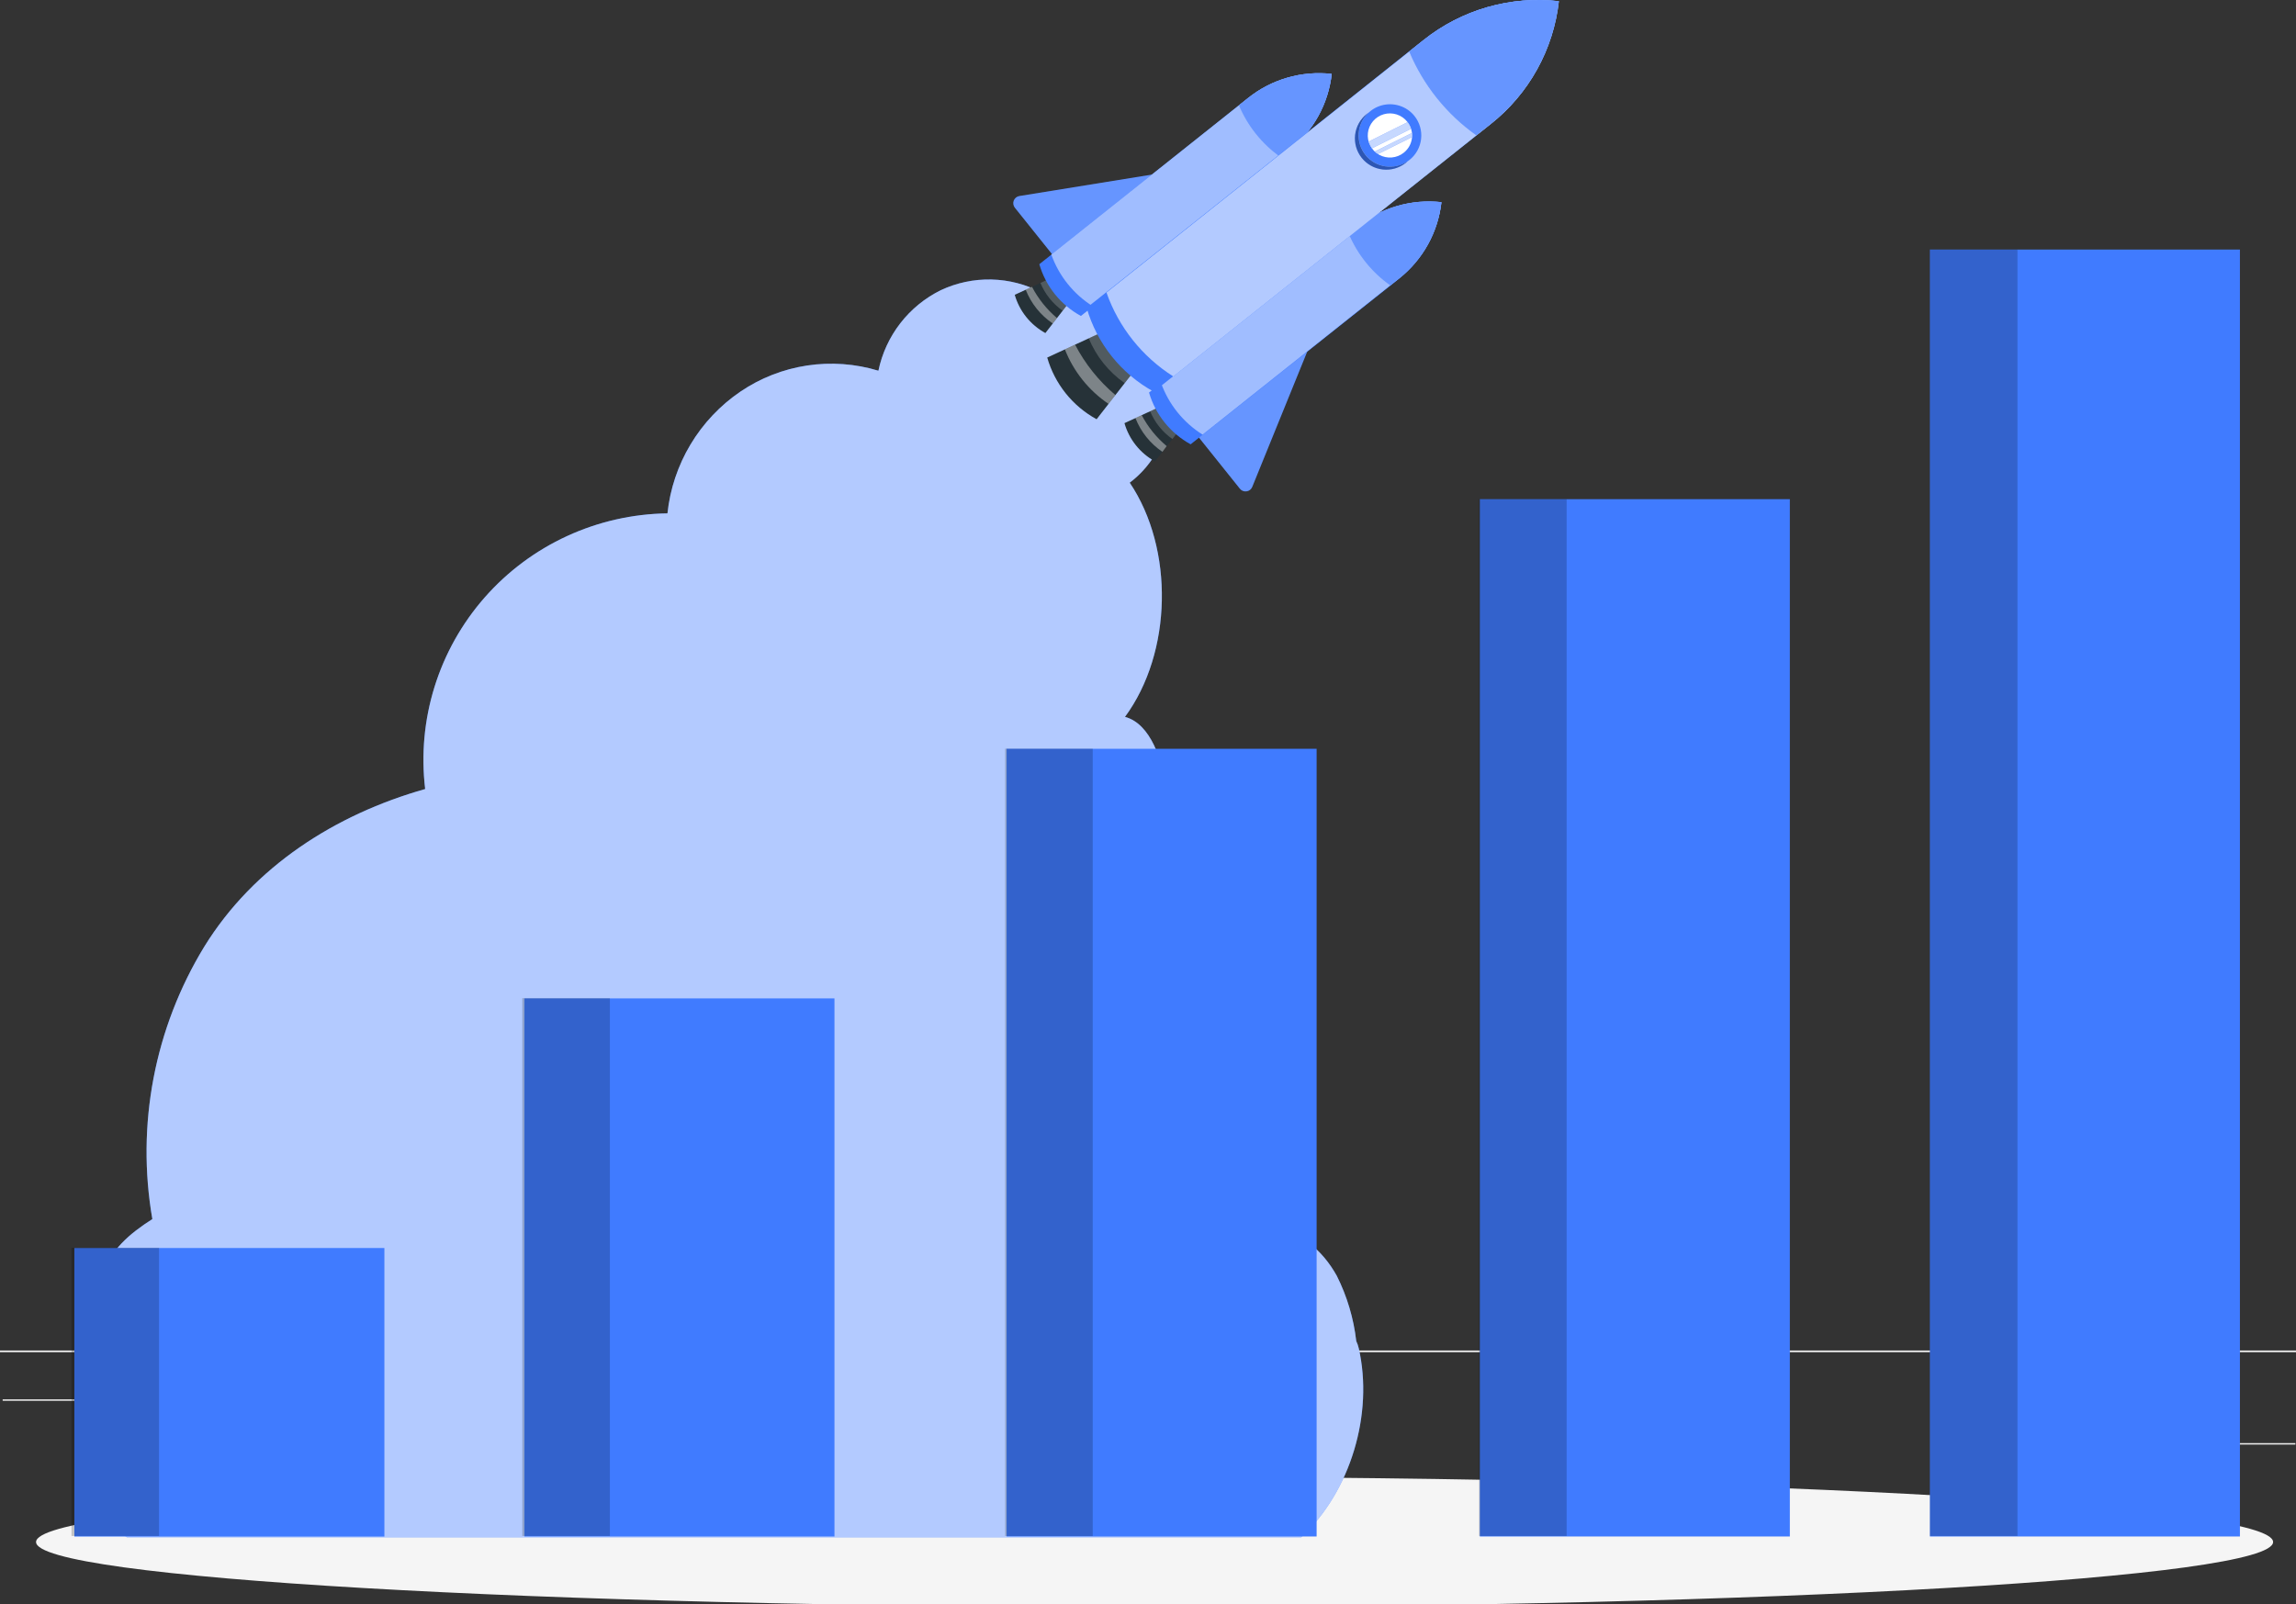 <svg width="186" height="130" viewBox="0 0 186 130" fill="none" xmlns="http://www.w3.org/2000/svg">
<rect x="0" y="0" width="186" height="130" fill="#333333" stroke="none"/>
<g clip-path="url(#clip0_1681_4038)">
<path d="M209.367 109.438H-24.302V109.554H209.367V109.438Z" fill="#EBEBEB"/>
<path d="M209.367 109.438H-24.302V109.554H209.367V109.438Z" fill="#EBEBEB"/>
<path d="M185.953 116.939H170.475V117.056H185.953V116.939Z" fill="#EBEBEB"/>
<path d="M130.49 118.202H126.429V118.319H130.49V118.202Z" fill="#EBEBEB"/>
<path d="M170.008 112.611H161.04V112.727H170.008V112.611Z" fill="#EBEBEB"/>
<path d="M20.399 113.394H0.215V113.51H20.399V113.394Z" fill="#EBEBEB"/>
<path d="M80.919 115.36H37.139V115.476H80.919V115.36Z" fill="#EBEBEB"/>
<path d="M27.521 113.394H24.563V113.51H27.521V113.394Z" fill="#EBEBEB"/>
<path d="M93.533 130.228C143.576 130.228 184.145 127.867 184.145 124.954C184.145 122.041 143.576 119.679 93.533 119.679C43.489 119.679 2.921 122.041 2.921 124.954C2.921 127.867 43.489 130.228 93.533 130.228Z" fill="#F5F5F5"/>
<path d="M105.413 124.572H10.281C8.331 123.204 6.955 121.167 6.416 118.852C5.877 116.536 6.214 114.103 7.361 112.019C7.792 111.176 8.436 110.46 9.23 109.941C8.166 107.941 7.848 105.629 8.333 103.418C8.828 101.335 10.557 99.923 12.342 98.786C11.021 91.162 12.515 83.319 16.549 76.709C20.558 70.214 27.171 65.993 34.443 63.938C34.11 61.157 34.368 58.338 35.199 55.663C36.03 52.988 37.416 50.517 39.267 48.41C41.118 46.304 43.392 44.609 45.943 43.436C48.493 42.263 51.262 41.637 54.071 41.6C54.28 39.626 54.917 37.721 55.938 36.017C56.958 34.313 58.339 32.85 59.983 31.731C61.601 30.634 63.445 29.912 65.379 29.619C67.314 29.327 69.29 29.47 71.161 30.04C71.451 28.642 72.056 27.328 72.931 26.198C73.805 25.068 74.926 24.151 76.209 23.517C77.492 22.913 78.899 22.616 80.318 22.649C81.737 22.682 83.129 23.045 84.382 23.707C88.205 22.627 92.411 24.663 94.145 28.288C95.879 31.913 94.72 36.721 91.519 39.112C95.131 44.48 94.972 52.885 91.135 58.09C93.248 58.658 94.164 61.678 94.477 63.877C95.381 70.269 94.291 76.785 91.355 82.538C95.253 82.352 99.024 85.25 101.347 88.437C102.499 90.055 103.25 91.923 103.536 93.886C103.823 95.85 103.638 97.853 102.996 99.732C105.258 99.592 107.179 101.377 108.291 103.376C109.126 105.035 109.66 106.829 109.871 108.673C109.96 108.858 110.027 109.052 110.072 109.251C111.282 114.554 109.418 120.858 105.413 124.572Z" fill="#407BFF"/>
<g opacity="0.6">
<path d="M105.413 124.572H10.281C8.331 123.204 6.955 121.167 6.416 118.852C5.877 116.536 6.214 114.103 7.361 112.019C7.792 111.176 8.436 110.46 9.23 109.941C8.166 107.941 7.848 105.629 8.333 103.418C8.828 101.335 10.557 99.923 12.342 98.786C11.021 91.162 12.515 83.319 16.549 76.709C20.558 70.214 27.171 65.993 34.443 63.938C34.11 61.157 34.368 58.338 35.199 55.663C36.03 52.988 37.416 50.517 39.267 48.41C41.118 46.304 43.392 44.609 45.943 43.436C48.493 42.263 51.262 41.637 54.071 41.6C54.28 39.626 54.917 37.721 55.938 36.017C56.958 34.313 58.339 32.85 59.983 31.731C61.601 30.634 63.445 29.912 65.379 29.619C67.314 29.327 69.29 29.47 71.161 30.04C71.451 28.642 72.056 27.328 72.931 26.198C73.805 25.068 74.926 24.151 76.209 23.517C77.492 22.913 78.899 22.616 80.318 22.649C81.737 22.682 83.129 23.045 84.382 23.707C88.205 22.627 92.411 24.663 94.145 28.288C95.879 31.913 94.72 36.721 91.519 39.112C95.131 44.48 94.972 52.885 91.135 58.09C93.248 58.658 94.164 61.678 94.477 63.877C95.381 70.269 94.291 76.785 91.355 82.538C95.253 82.352 99.024 85.25 101.347 88.437C102.499 90.055 103.25 91.923 103.536 93.886C103.823 95.85 103.638 97.853 102.996 99.732C105.258 99.592 107.179 101.377 108.291 103.376C109.126 105.035 109.66 106.829 109.871 108.673C109.96 108.858 110.027 109.052 110.072 109.251C111.282 114.554 109.418 120.858 105.413 124.572Z" fill="white"/>
</g>
<path d="M82.588 15.884L111.988 11.127C112.091 11.111 112.196 11.123 112.293 11.162C112.39 11.2 112.475 11.262 112.54 11.343C112.605 11.425 112.647 11.521 112.663 11.624C112.678 11.727 112.666 11.832 112.628 11.928L101.445 39.452C101.407 39.548 101.345 39.632 101.264 39.696C101.183 39.759 101.087 39.801 100.985 39.815C100.883 39.83 100.778 39.817 100.683 39.779C100.587 39.74 100.503 39.678 100.44 39.596L82.214 16.83C82.15 16.749 82.108 16.653 82.093 16.551C82.077 16.45 82.089 16.345 82.127 16.25C82.165 16.154 82.228 16.07 82.308 16.005C82.389 15.941 82.486 15.899 82.588 15.884Z" fill="#407BFF"/>
<path opacity="0.2" d="M82.588 15.884L111.988 11.127C112.091 11.111 112.196 11.123 112.293 11.162C112.39 11.2 112.475 11.262 112.54 11.343C112.605 11.425 112.647 11.521 112.663 11.624C112.678 11.727 112.666 11.832 112.628 11.928L101.445 39.452C101.407 39.548 101.345 39.632 101.264 39.696C101.183 39.759 101.087 39.801 100.985 39.815C100.883 39.83 100.778 39.817 100.683 39.779C100.587 39.74 100.503 39.678 100.44 39.596L82.214 16.83C82.15 16.749 82.108 16.653 82.093 16.551C82.077 16.45 82.089 16.345 82.127 16.25C82.165 16.154 82.228 16.07 82.308 16.005C82.389 15.941 82.486 15.899 82.588 15.884Z" fill="white"/>
<path d="M84.686 26.988L86.518 24.625L84.924 22.631L82.205 23.889C82.393 24.543 82.709 25.154 83.135 25.686C83.561 26.217 84.088 26.66 84.686 26.988Z" fill="#263238"/>
<path opacity="0.2" d="M84.924 22.631L84.284 22.925C84.659 23.831 85.285 24.614 86.088 25.18L86.518 24.625L84.924 22.631Z" fill="white"/>
<path opacity="0.4" d="M83.602 23.242L83.093 23.479C83.529 24.591 84.294 25.544 85.284 26.214L85.626 25.772C84.793 25.067 84.106 24.207 83.602 23.242Z" fill="white"/>
<path d="M87.565 25.604C86.754 25.161 86.038 24.563 85.46 23.843C84.882 23.123 84.452 22.297 84.196 21.41L101.099 7.963C102.044 7.208 103.13 6.647 104.294 6.313C105.458 5.979 106.677 5.878 107.88 6.015C107.747 7.215 107.378 8.377 106.792 9.433C106.207 10.49 105.417 11.42 104.469 12.171L87.565 25.604Z" fill="#407BFF"/>
<path d="M101.099 7.949L85.168 20.628C85.785 22.362 86.971 23.839 88.532 24.821L104.468 12.143C105.417 11.392 106.206 10.462 106.792 9.405C107.378 8.349 107.747 7.187 107.88 5.987C106.676 5.852 105.457 5.955 104.293 6.292C103.129 6.628 102.043 7.192 101.099 7.949Z" fill="#407BFF"/>
<path opacity="0.5" d="M101.099 7.949L85.168 20.628C85.785 22.362 86.971 23.839 88.532 24.821L104.468 12.143C105.417 11.392 106.206 10.462 106.792 9.405C107.378 8.349 107.747 7.187 107.88 5.987C106.676 5.852 105.457 5.955 104.293 6.292C103.129 6.628 102.043 7.192 101.099 7.949Z" fill="white"/>
<path d="M101.099 7.949L100.37 8.532C101.077 10.215 102.243 11.668 103.735 12.725L104.468 12.143C105.417 11.392 106.206 10.462 106.792 9.405C107.377 8.349 107.747 7.187 107.88 5.987C106.676 5.852 105.456 5.955 104.293 6.292C103.129 6.628 102.043 7.192 101.099 7.949Z" fill="#407BFF"/>
<path opacity="0.2" d="M101.099 7.949L100.37 8.532C101.077 10.215 102.243 11.668 103.735 12.725L104.468 12.143C105.417 11.392 106.206 10.462 106.792 9.405C107.377 8.349 107.747 7.187 107.88 5.987C106.676 5.852 105.456 5.955 104.293 6.292C103.129 6.628 102.043 7.192 101.099 7.949Z" fill="white"/>
<path d="M93.57 37.388L95.402 35.021L93.808 33.031L91.093 34.289C91.281 34.943 91.596 35.554 92.021 36.085C92.446 36.617 92.973 37.06 93.57 37.388Z" fill="#263238"/>
<path opacity="0.2" d="M93.808 33.031L93.173 33.325C93.546 34.231 94.172 35.013 94.977 35.575L95.402 35.021L93.808 33.031Z" fill="white"/>
<path opacity="0.4" d="M92.491 33.642L91.981 33.875C92.415 34.988 93.178 35.943 94.168 36.614L94.514 36.148C93.683 35.452 92.996 34.6 92.491 33.642Z" fill="white"/>
<path d="M96.454 36.004C94.817 35.107 93.605 33.598 93.084 31.81L109.988 18.363C110.933 17.608 112.019 17.048 113.183 16.713C114.347 16.378 115.565 16.275 116.769 16.411C116.634 17.611 116.263 18.772 115.678 19.829C115.092 20.886 114.304 21.817 113.357 22.571L96.454 36.004Z" fill="#407BFF"/>
<path d="M109.988 18.349L94.052 31.023C94.672 32.758 95.858 34.234 97.421 35.217L113.357 22.543C114.304 21.79 115.092 20.858 115.677 19.801C116.263 18.744 116.634 17.583 116.769 16.383C115.564 16.249 114.345 16.354 113.181 16.691C112.018 17.029 110.932 17.592 109.988 18.349Z" fill="#407BFF"/>
<path opacity="0.5" d="M109.988 18.349L94.052 31.023C94.672 32.758 95.858 34.234 97.421 35.217L113.357 22.543C114.304 21.79 115.092 20.858 115.677 19.801C116.263 18.744 116.634 17.583 116.769 16.383C115.564 16.249 114.345 16.354 113.181 16.691C112.018 17.029 110.932 17.592 109.988 18.349Z" fill="white"/>
<path d="M109.988 18.349L109.259 18.927C109.966 20.61 111.132 22.063 112.624 23.12L113.357 22.538C114.304 21.785 115.092 20.853 115.678 19.796C116.263 18.739 116.634 17.578 116.769 16.378C115.564 16.245 114.345 16.351 113.181 16.689C112.017 17.027 110.932 17.591 109.988 18.349Z" fill="#407BFF"/>
<path opacity="0.2" d="M109.988 18.349L109.259 18.927C109.966 20.61 111.132 22.063 112.624 23.12L113.357 22.538C114.304 21.785 115.092 20.853 115.678 19.796C116.263 18.739 116.634 17.578 116.769 16.378C115.564 16.245 114.345 16.351 113.181 16.689C112.017 17.027 110.932 17.591 109.988 18.349Z" fill="white"/>
<path d="M88.836 33.972L91.799 30.161L89.224 26.941L84.836 28.973C85.138 30.028 85.648 31.013 86.334 31.872C87.021 32.73 87.871 33.444 88.836 33.972Z" fill="#263238"/>
<path opacity="0.2" d="M89.224 26.941L88.196 27.407C88.798 28.87 89.807 30.131 91.103 31.042L91.799 30.152L89.224 26.941Z" fill="white"/>
<path opacity="0.4" d="M87.093 27.929L86.266 28.311C86.97 30.106 88.204 31.646 89.803 32.728L90.359 32.011C89.015 30.875 87.905 29.488 87.093 27.929Z" fill="white"/>
<path d="M93.467 31.741C92.157 31.021 91.003 30.05 90.07 28.884C89.137 27.718 88.445 26.38 88.032 24.947L115.32 3.238C116.847 2.022 118.6 1.117 120.478 0.578C122.356 0.038 124.323 -0.127 126.265 0.093C126.05 2.03 125.452 3.905 124.507 5.61C123.563 7.316 122.289 8.819 120.76 10.032L93.467 31.741Z" fill="#407BFF"/>
<path d="M115.339 3.238L89.635 23.703C90.623 26.513 92.531 28.909 95.052 30.506L120.779 10.041C122.308 8.828 123.581 7.325 124.526 5.62C125.471 3.914 126.068 2.039 126.284 0.103C124.342 -0.119 122.376 0.044 120.498 0.583C118.62 1.121 116.866 2.023 115.339 3.238Z" fill="#407BFF"/>
<path opacity="0.6" d="M115.339 3.238L89.635 23.703C90.623 26.513 92.531 28.909 95.052 30.506L120.779 10.041C122.308 8.828 123.581 7.325 124.526 5.62C125.471 3.914 126.068 2.039 126.284 0.103C124.342 -0.119 122.376 0.044 120.498 0.583C118.62 1.121 116.866 2.023 115.339 3.238Z" fill="white"/>
<path d="M115.339 3.238L114.161 4.17C115.3 6.897 117.183 9.25 119.596 10.964L120.779 10.032C122.308 8.819 123.581 7.316 124.526 5.61C125.471 3.905 126.068 2.03 126.284 0.093C124.342 -0.127 122.375 0.038 120.497 0.578C118.619 1.117 116.866 2.022 115.339 3.238Z" fill="#407BFF"/>
<path opacity="0.2" d="M115.339 3.238L114.161 4.17C115.3 6.897 117.183 9.25 119.596 10.964L120.779 10.032C122.308 8.819 123.581 7.316 124.526 5.61C125.471 3.905 126.068 2.03 126.284 0.093C124.342 -0.127 122.375 0.038 120.497 0.578C118.619 1.117 116.866 2.022 115.339 3.238Z" fill="white"/>
<path d="M114.184 12.958C113.792 13.27 113.316 13.458 112.816 13.499C112.316 13.541 111.815 13.434 111.376 13.192C110.937 12.95 110.58 12.584 110.35 12.139C110.119 11.695 110.026 11.192 110.083 10.695C110.139 10.198 110.341 9.729 110.665 9.347C110.988 8.964 111.418 8.686 111.9 8.547C112.382 8.409 112.894 8.415 113.373 8.567C113.851 8.718 114.273 9.008 114.586 9.398C115.006 9.924 115.199 10.594 115.124 11.261C115.049 11.928 114.711 12.539 114.184 12.958Z" fill="#407BFF"/>
<path d="M110.614 12.557C110.215 12.059 110.021 11.428 110.068 10.792C110.116 10.156 110.403 9.562 110.871 9.128C110.817 9.162 110.766 9.199 110.717 9.24C110.456 9.447 110.239 9.704 110.078 9.995C109.917 10.286 109.815 10.606 109.778 10.936C109.741 11.266 109.769 11.601 109.862 11.92C109.954 12.239 110.109 12.537 110.317 12.797C110.525 13.057 110.783 13.273 111.074 13.434C111.366 13.595 111.687 13.696 112.018 13.733C112.35 13.77 112.685 13.742 113.006 13.65C113.326 13.557 113.625 13.403 113.885 13.196L114.025 13.07C113.497 13.429 112.851 13.576 112.219 13.481C111.586 13.386 111.013 13.056 110.614 12.557Z" fill="#407BFF"/>
<path opacity="0.3" d="M110.614 12.557C110.215 12.059 110.021 11.428 110.068 10.792C110.116 10.156 110.403 9.562 110.871 9.128C110.817 9.162 110.766 9.199 110.717 9.24C110.456 9.447 110.239 9.704 110.078 9.995C109.917 10.286 109.815 10.606 109.778 10.936C109.741 11.266 109.769 11.601 109.862 11.92C109.954 12.239 110.109 12.537 110.317 12.797C110.525 13.057 110.783 13.273 111.074 13.434C111.366 13.595 111.687 13.696 112.018 13.733C112.35 13.77 112.685 13.742 113.006 13.65C113.326 13.557 113.625 13.403 113.885 13.196L114.025 13.07C113.497 13.429 112.851 13.576 112.219 13.481C111.586 13.386 111.013 13.056 110.614 12.557Z" fill="black"/>
<path d="M113.717 12.376C113.44 12.597 113.103 12.73 112.749 12.76C112.395 12.79 112.04 12.715 111.729 12.543C111.419 12.372 111.166 12.113 111.003 11.798C110.84 11.484 110.774 11.128 110.814 10.776C110.854 10.425 110.998 10.092 111.227 9.822C111.456 9.552 111.761 9.355 112.102 9.258C112.444 9.16 112.806 9.165 113.145 9.273C113.483 9.381 113.781 9.587 114.002 9.864C114.15 10.047 114.26 10.258 114.325 10.484C114.391 10.709 114.411 10.946 114.384 11.179C114.358 11.413 114.285 11.639 114.171 11.844C114.056 12.049 113.902 12.23 113.717 12.376Z" fill="white"/>
<path d="M111.147 12.017L114.306 10.437C114.244 10.244 114.149 10.063 114.026 9.901L110.876 11.472C110.936 11.667 111.027 11.851 111.147 12.017Z" fill="#407BFF"/>
<path d="M111.637 12.478L114.385 11.108C114.397 10.997 114.397 10.884 114.385 10.773L111.38 12.273C111.46 12.349 111.546 12.418 111.637 12.478Z" fill="#407BFF"/>
<g opacity="0.7">
<path d="M111.147 12.017L114.306 10.437C114.244 10.244 114.149 10.063 114.026 9.901L110.876 11.472C110.936 11.667 111.027 11.851 111.147 12.017Z" fill="white"/>
<path d="M111.637 12.478L114.385 11.108C114.397 10.997 114.397 10.884 114.385 10.773L111.38 12.273C111.46 12.349 111.546 12.418 111.637 12.478Z" fill="white"/>
</g>
<path d="M144.996 40.449H119.881V124.506H144.996V40.449Z" fill="#407BFF"/>
<path opacity="0.2" d="M126.914 40.444H119.82V124.465H126.914V40.444Z" fill="black"/>
<path d="M31.139 101.13H6.024V124.511H31.139V101.13Z" fill="#407BFF"/>
<path opacity="0.2" d="M12.884 101.106H5.79V124.465H12.884V101.106Z" fill="black"/>
<path d="M67.6 80.903H42.486V124.506H67.6V80.903Z" fill="#407BFF"/>
<path opacity="0.2" d="M49.407 80.884H42.313V124.465H49.407V80.884Z" fill="black"/>
<path d="M106.66 60.676H81.546V124.506H106.66V60.676Z" fill="#407BFF"/>
<path opacity="0.2" d="M88.523 60.667H81.429V124.469H88.523V60.667Z" fill="black"/>
<path d="M181.457 20.222H156.343V124.506H181.457V20.222Z" fill="#407BFF"/>
<path opacity="0.2" d="M163.437 20.222H156.343V124.465H163.437V20.222Z" fill="black"/>
</g>
<defs>
<clipPath id="clip0_1681_4038">
<rect width="186" height="130" fill="white"/>
</clipPath>
</defs>
</svg>
